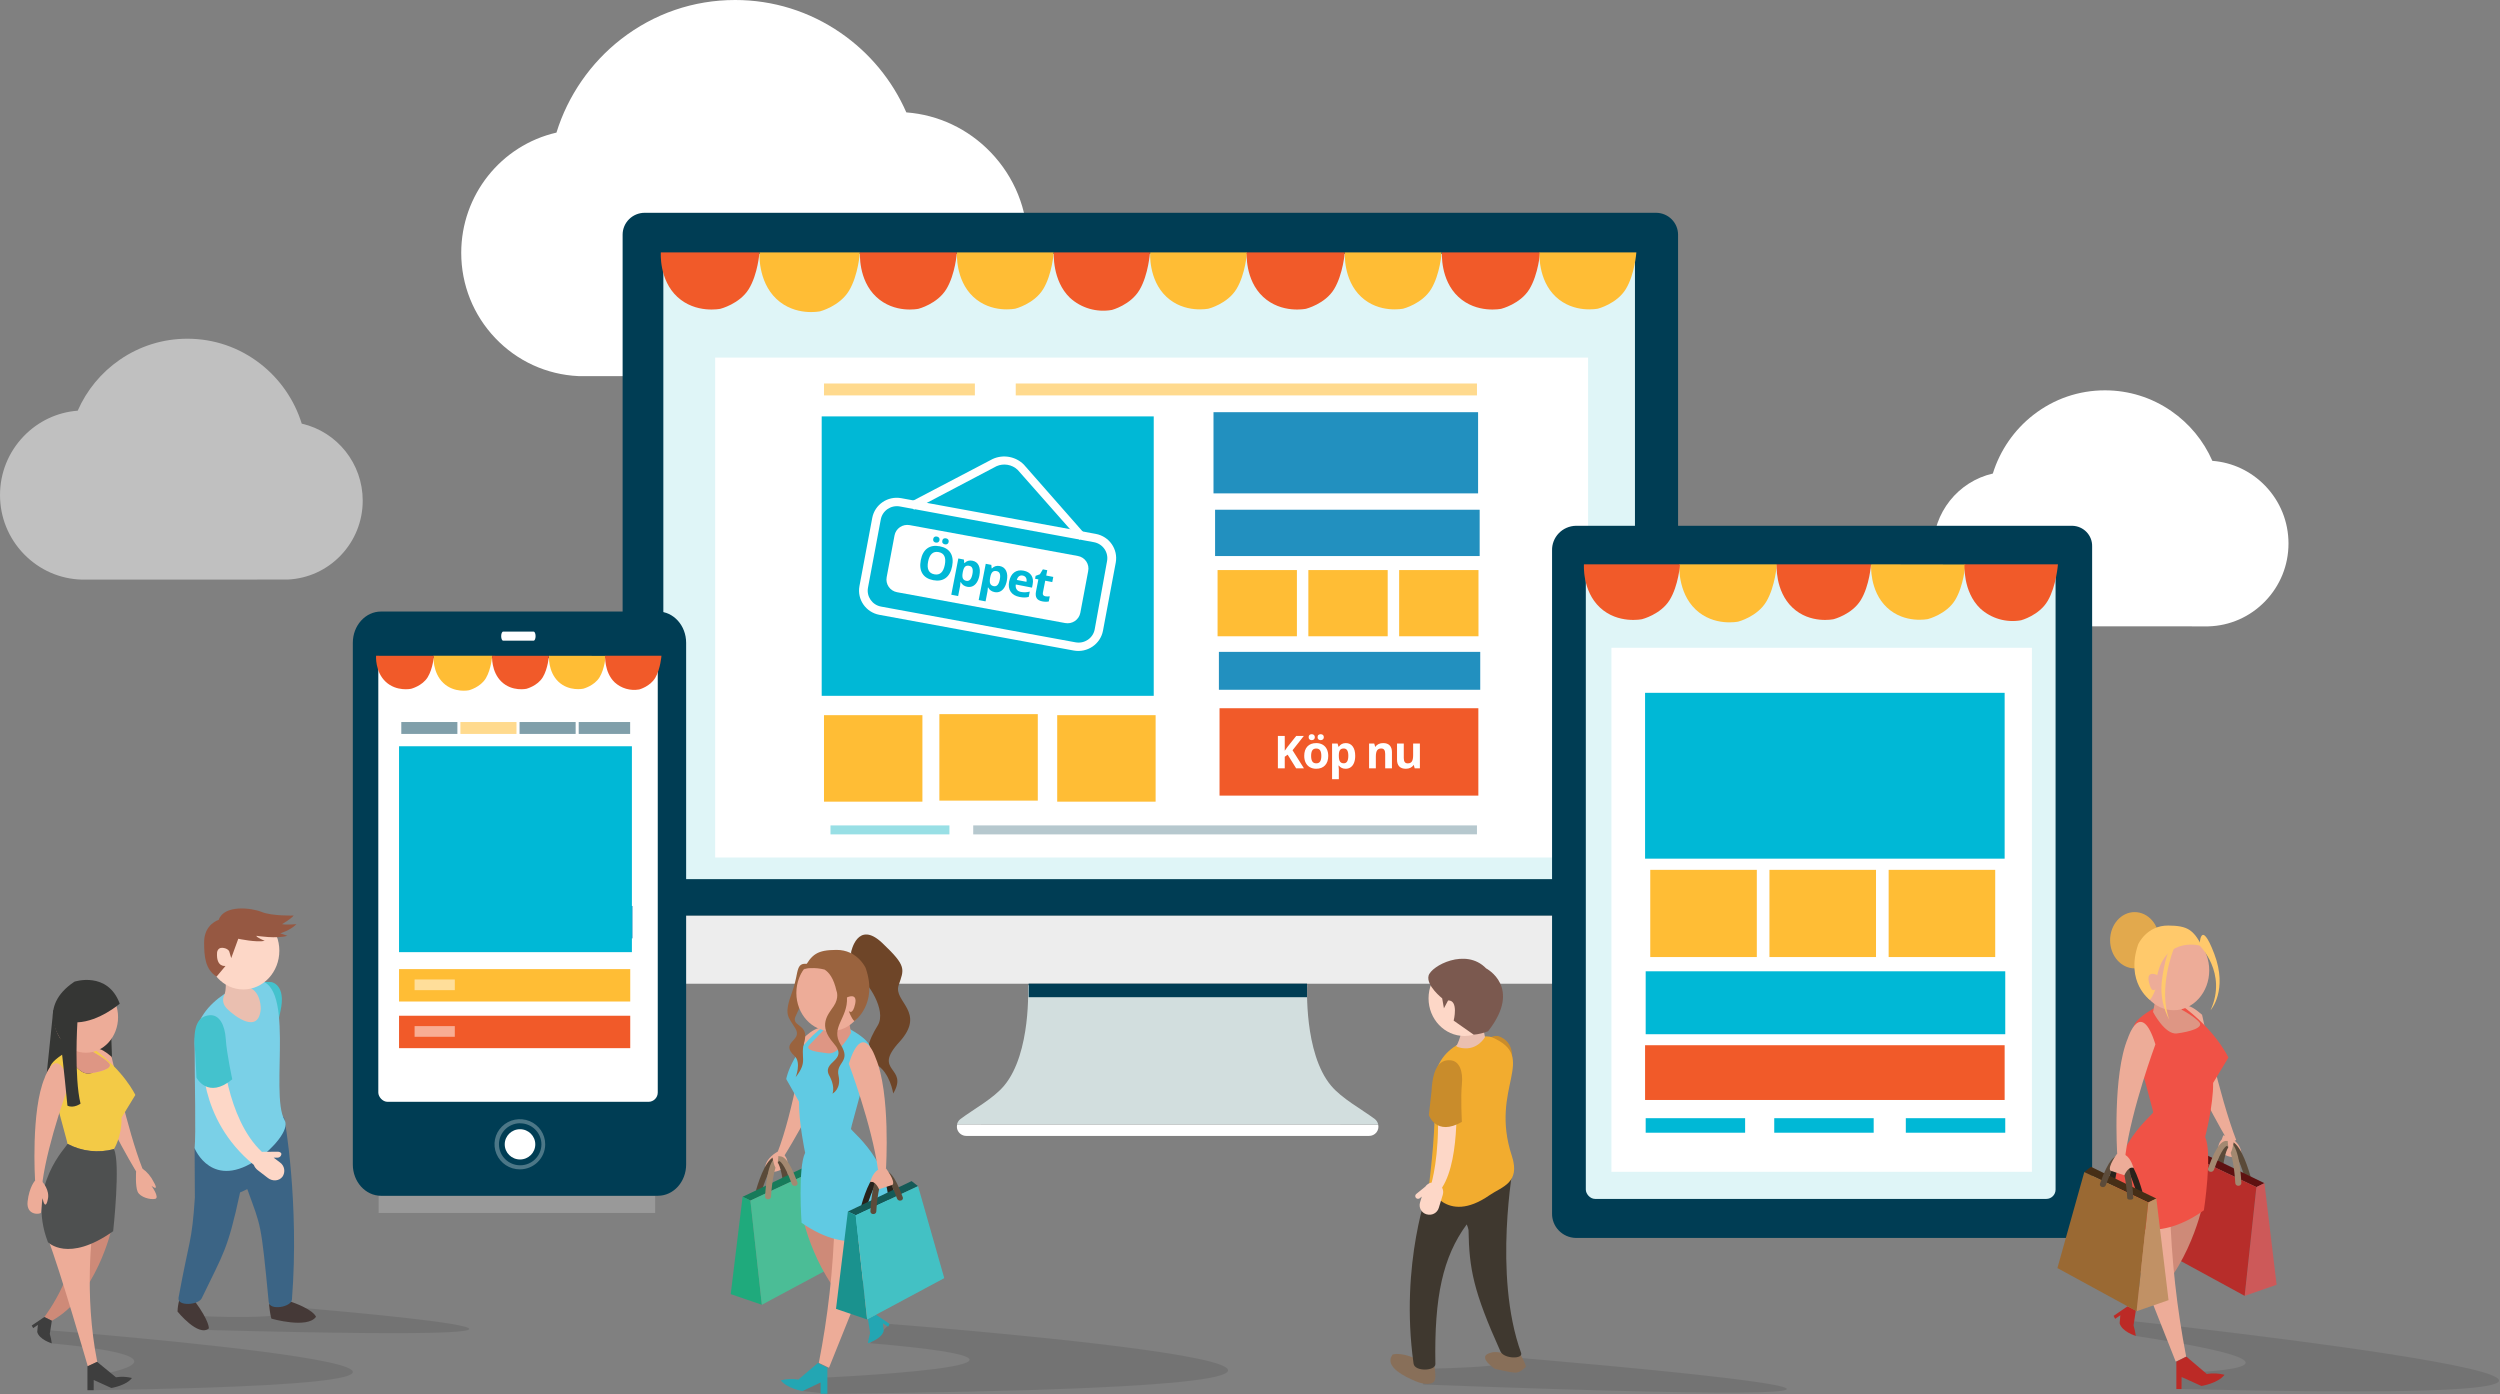 <?xml version="1.0" encoding="UTF-8" standalone="no"?>
<svg width="538px" height="300px" viewBox="0 0 538 300" version="1.1" xmlns="http://www.w3.org/2000/svg" xmlns:xlink="http://www.w3.org/1999/xlink">
    <rect x="0" y="0" width="538" height="300" fill="#808080" stroke="none"/>
    <!-- Generator: Sketch 45.1 (43504) - http://www.bohemiancoding.com/sketch -->
    <title>Translations-Webshop-SV</title>
    <desc>Created with Sketch.</desc>
    <defs>
        <linearGradient x1="4349%" y1="25471%" x2="4349%" y2="25057%" id="linearGradient-1">
            <stop stop-color="#FFFFFF" offset="0%"></stop>
            <stop stop-color="#FFFFFF" offset="100%"></stop>
        </linearGradient>
    </defs>
    <g id="SVG" stroke="none" stroke-width="1" fill="none" fill-rule="evenodd">
        <g id="Translations-Webshop-SV" transform="translate(-11, 0)">
            <g transform="translate(11, 0)">
                <g id="Webshop">
                    <g>
                        <g id="Clouds" fill="#FFFFFF">
                            <path d="M186.746,8.417 C179.652,2.91 171.167,0 162.207,0 C154.053,0 146.194,2.451 139.482,7.088 C133.256,11.388 128.397,17.281 125.371,24.185 C118.485,24.708 112.082,27.725 107.231,32.759 C102.089,38.096 99.257,45.119 99.257,52.534 C99.257,59.984 102.111,67.031 107.295,72.377 C112.469,77.713 119.383,80.76 126.762,80.956 C126.81,80.957 193.072,80.94 195.95,80.938 C202.807,80.609 209.127,77.703 213.833,72.753 C218.555,67.786 221.155,61.274 221.155,54.417 C221.155,41.984 212.603,31.28 200.661,28.535 C198.221,20.623 193.312,13.513 186.746,8.417 Z" id="Cloud" transform="translate(160.206, 40.478) scale(-1, 1) translate(-160.206, -40.478) "></path>
                            <path d="M470.894,89.281 C466.443,85.826 461.119,84 455.497,84 C450.381,84 445.45,85.538 441.239,88.447 C437.333,91.145 434.284,94.843 432.385,99.174 C428.065,99.503 424.047,101.396 421.003,104.554 C417.777,107.903 416,112.309 416,116.962 C416,121.636 417.791,126.058 421.044,129.412 C424.29,132.759 428.628,134.671 433.258,134.795 C433.288,134.795 474.863,134.785 476.669,134.783 C480.971,134.577 484.937,132.754 487.889,129.648 C490.852,126.531 492.483,122.445 492.483,118.143 C492.483,110.342 487.118,103.626 479.625,101.904 C478.094,96.939 475.014,92.478 470.894,89.281 Z" id="Cloud" transform="translate(454.242, 109.397) scale(-1, 1) translate(-454.242, -109.397) "></path>
                            <path d="M56.024,78.282 C51.481,74.756 46.048,72.892 40.31,72.892 C35.089,72.892 30.057,74.462 25.758,77.431 C21.772,80.185 18.66,83.958 16.722,88.379 C12.313,88.714 8.213,90.646 5.106,93.87 C1.814,97.287 -3.26849658e-13,101.784 -3.26849658e-13,106.533 C-3.26849658e-13,111.303 1.828,115.816 5.148,119.239 C8.461,122.655 12.888,124.607 17.613,124.733 C17.644,124.733 60.075,124.722 61.918,124.721 C66.309,124.51 70.356,122.65 73.369,119.48 C76.392,116.299 78.058,112.129 78.058,107.738 C78.058,99.777 72.582,92.923 64.934,91.165 C63.372,86.098 60.229,81.545 56.024,78.282 Z" id="Cloud" opacity="0.5"></path>
                        </g>
                        <g id="imac" transform="translate(133.829, 44.61)" fill-rule="nonzero">
                            <path d="M227.29,5.901 C227.294,3.303 225.173,1.192 222.549,1.183 L4.899,1.183 C2.275,1.192 0.154,3.303 0.159,5.901 L0.159,152.46 L227.298,152.46 L227.29,5.901 Z" id="Shape" fill="#003D54"></path>
                            <path d="M0.159,152.46 L0.159,162.37 C0.154,164.968 2.275,167.079 4.899,167.087 L222.557,167.087 C225.181,167.079 227.303,164.968 227.298,162.37 L227.298,152.46 L0.159,152.46 Z" id="Shape" fill="#EDEDED"></path>
                            <rect id="Rectangle-path" fill="#DFF5F7" x="8.922" y="10.037" width="209.093" height="134.537" rx="2"></rect>
                            <path d="M162.014,196.197 C159.116,194.035 154.951,191.817 152.605,189.012 C146.736,181.988 147.475,167.417 147.475,167.417 L87.402,167.417 C87.402,167.417 88.149,181.988 82.271,189.012 C79.925,191.817 75.777,194.035 72.863,196.197 C72.475,196.493 72.209,196.919 72.116,197.394 L162.761,197.394 C162.667,196.919 162.401,196.493 162.014,196.197 Z" id="Shape" fill="#D2DEDE"></path>
                            <path d="M72.148,197.41 C72.066,197.759 72.08,198.122 72.189,198.463 C72.468,199.285 73.246,199.838 74.121,199.838 L160.788,199.838 C161.399,199.845 161.98,199.575 162.364,199.105 C162.749,198.635 162.895,198.017 162.761,197.427 L72.148,197.41 Z" id="Shape" fill="#FFFFFF"></path>
                            <path d="M64.25,100.904 L64.25,100.004" id="Shape" fill="#227792"></path>
                            <path d="M90.974,0.098 L90.974,0.548" id="Shape" fill="#C28800"></path>
                            <rect id="Rectangle-path" fill="#003D54" x="87.548" y="167.071" width="59.894" height="2.917"></rect>
                            <path d="M29.618,9.703 C29.618,9.703 29.18,15.859 33.235,19.702 C37.29,23.545 42.666,22.384 42.666,22.384 C42.666,22.384 46.87,21.296 48.877,17.96 C50.884,14.625 51.222,9.703 51.222,9.703 L29.618,9.703 Z" id="Shape" fill="#FFBD35"></path>
                            <path d="M51.236,9.703 C51.236,9.703 50.807,15.598 54.738,19.277 C58.669,22.956 63.822,21.844 63.822,21.844 C63.822,21.844 67.885,20.806 69.826,17.609 C71.767,14.412 72.097,9.703 72.097,9.703 L51.236,9.703 Z" id="Shape" fill="#F15A29"></path>
                            <path d="M72.11,9.703 C72.11,9.703 71.689,15.581 75.604,19.252 C79.518,22.923 84.688,21.811 84.688,21.811 C84.688,21.811 88.743,20.773 90.675,17.592 C92.608,14.412 92.938,9.703 92.938,9.703 L72.11,9.703 Z" id="Shape" fill="#FFBD35"></path>
                            <path d="M92.952,9.703 C92.952,9.703 92.53,15.72 96.42,19.473 C98.85,21.701 102.196,22.67 105.455,22.089 C105.455,22.089 109.485,21.026 111.401,17.772 C113.317,14.518 113.648,9.703 113.648,9.703 L92.952,9.703 Z" id="Shape" fill="#F15A29"></path>
                            <path d="M113.686,9.703 C113.686,9.703 113.265,15.581 117.179,19.252 C121.094,22.923 126.264,21.811 126.264,21.811 C126.264,21.811 130.327,20.773 132.259,17.592 C134.192,14.412 134.531,9.703 134.531,9.703 L113.686,9.703 Z" id="Shape" fill="#FFBD35"></path>
                            <path d="M134.46,9.703 C134.46,9.703 134.031,15.598 137.995,19.277 C141.959,22.956 147.211,21.844 147.211,21.844 C147.211,21.844 151.34,20.806 153.273,17.609 C155.205,14.412 155.569,9.703 155.569,9.703 L134.46,9.703 Z" id="Shape" fill="#F15A29"></path>
                            <path d="M8.38,9.703 C8.38,9.703 7.951,15.598 11.931,19.277 C15.912,22.956 21.197,21.844 21.197,21.844 C21.197,21.844 25.327,20.806 27.3,17.609 C29.274,14.412 29.604,9.703 29.604,9.703 L8.38,9.703 Z" id="Shape" fill="#F15A29"></path>
                            <path d="M155.582,9.703 C155.582,9.703 155.161,15.581 159.075,19.252 C162.99,22.923 168.16,21.811 168.16,21.811 C168.16,21.811 172.223,20.773 174.155,17.592 C176.088,14.412 176.418,9.703 176.418,9.703 L155.582,9.703 Z" id="Shape" fill="#FFBD35"></path>
                            <path d="M176.482,9.703 C176.482,9.703 176.052,15.598 180.016,19.277 C183.98,22.956 189.241,21.844 189.241,21.844 C189.241,21.844 193.37,20.806 195.303,17.609 C197.235,14.412 197.599,9.703 197.599,9.703 L176.482,9.703 Z" id="Shape" fill="#F15A29"></path>
                            <path d="M197.478,9.703 C197.478,9.703 197.057,15.581 200.971,19.252 C204.886,22.923 210.056,21.811 210.056,21.811 C210.056,21.811 214.119,20.773 216.052,17.592 C217.984,14.412 218.314,9.703 218.314,9.703 L197.478,9.703 Z" id="Shape" fill="#FFBD35"></path>
                            <rect id="Rectangle-path" fill="#FFFFFF" x="20.074" y="32.342" width="187.849" height="107.583"></rect>
                            <rect id="Rectangle-path" fill="#FFBD35" x="43.494" y="109.294" width="21.18" height="18.613"></rect>
                            <rect id="Rectangle-path" fill="#F15A29" x="128.615" y="107.801" width="55.697" height="18.806"></rect>
                            <rect id="Rectangle-path" fill="#98DFE5" x="44.893" y="133.02" width="25.596" height="1.929"></rect>
                            <polygon id="Rectangle-path" fill="#B6C8CE" points="75.607 133.02 184.015 133.015 184.015 134.944 75.607 134.949"></polygon>
                            <rect id="Rectangle-path" fill="#2290BF" x="128.477" y="95.673" width="56.241" height="8.157"></rect>
                            <rect id="Rectangle-path" fill="#2290BF" x="127.657" y="65.085" width="56.939" height="9.966"></rect>
                            <rect id="Rectangle-path" fill="#2290BF" x="127.316" y="44.093" width="56.939" height="17.472"></rect>
                            <rect id="Rectangle-path" fill="#FFBD35" x="68.324" y="109.071" width="21.18" height="18.613"></rect>
                            <rect id="Rectangle-path" fill="#FFBD35" x="93.68" y="109.294" width="21.18" height="18.613"></rect>
                            <rect id="Rectangle-path" fill="#FFBD35" x="128.191" y="78.067" width="17.074" height="14.249"></rect>
                            <rect id="Rectangle-path" fill="#FFBD35" x="147.729" y="78.067" width="17.074" height="14.249"></rect>
                            <rect id="Rectangle-path" fill="#FFBD35" x="167.267" y="78.067" width="17.074" height="14.249"></rect>
                            <rect id="Rectangle-path" fill="#00B8D6" x="43" y="45" width="71.454" height="60.132"></rect>
                            <rect id="Rectangle-path" fill="#FFDA8E" x="43.494" y="37.918" width="32.472" height="2.564"></rect>
                            <rect id="Rectangle-path" fill="#FFDA8E" x="84.758" y="37.918" width="99.257" height="2.564"></rect>
                        </g>
                        <g id="Mobile" transform="translate(75.836, 131.599)" fill-rule="nonzero">
                            <rect id="Rectangle-path" fill="url(#linearGradient-1)" opacity="0.2" style="mix-blend-mode: multiply;" x="5.643" y="125.739" width="59.512" height="3.689"></rect>
                            <path d="M71.821,119.004 C71.821,122.717 69.109,125.731 65.757,125.731 L6.155,125.731 C2.81,125.731 0.091,122.717 0.091,119.004 L0.091,6.73 C0.091,3.017 2.802,0.003 6.155,0.003 L65.757,0.003 C69.101,0.003 71.821,3.017 71.821,6.73 L71.821,119.004 Z" id="Shape" fill="#003D54"></path>
                            <path d="M39.422,5.299 C39.422,5.838 39.235,6.271 39.008,6.271 L32.432,6.271 C32.205,6.271 32.018,5.838 32.018,5.299 L32.018,5.299 C32.018,4.761 32.205,4.327 32.432,4.327 L39.008,4.327 C39.235,4.327 39.422,4.761 39.422,5.299 Z" id="Shape" fill="#FFFFFF"></path>
                            <rect id="Rectangle-path" fill="#FFFFFF" x="5.576" y="10.037" width="60.138" height="95.478" rx="2"></rect>
                            <path d="M36.069,120.049 C33.858,120.062 31.858,118.753 31.005,116.734 C30.151,114.715 30.613,112.385 32.174,110.835 C33.735,109.285 36.086,108.821 38.128,109.66 C40.17,110.499 41.499,112.475 41.492,114.664 C41.479,117.626 39.061,120.027 36.069,120.049 L36.069,120.049 Z M36.069,110.123 C33.553,110.146 31.528,112.178 31.54,114.669 C31.551,117.161 33.596,119.174 36.112,119.173 C38.629,119.171 40.671,117.156 40.68,114.664 C40.678,113.458 40.19,112.302 39.325,111.453 C38.459,110.604 37.288,110.131 36.069,110.139 L36.069,110.123 Z" id="Shape" fill="#FFFFFF" opacity="0.3"></path>
                            <ellipse id="Oval" fill="#FFFFFF" cx="36.069" cy="114.664" rx="3.288" ry="3.255"></ellipse>
                            <rect id="Rectangle-path" fill="#2290BF" x="10.522" y="63.365" width="49.755" height="6.976"></rect>
                            <rect id="Rectangle-path" fill="#FFBD35" x="10.037" y="76.952" width="49.755" height="6.976"></rect>
                            <rect id="Rectangle-path" fill="#F15A29" x="10.037" y="86.989" width="49.755" height="6.976"></rect>
                            <rect id="Rectangle-path" fill="#FFFFFF" opacity="0.5" x="12.828" y="65.511" width="8.654" height="2.299"></rect>
                            <rect id="Rectangle-path" fill="#FFFFFF" opacity="0.5" x="13.383" y="79.182" width="8.654" height="2.299"></rect>
                            <rect id="Rectangle-path" fill="#FFFFFF" opacity="0.5" x="13.383" y="89.219" width="8.654" height="2.299"></rect>
                            <rect id="Rectangle-path" fill="#227792" x="25.264" y="65.64" width="29.85" height="1"></rect>
                            <rect id="Rectangle-path" fill="#227792" x="25.264" y="67.488" width="20.628" height="1"></rect>
                            <rect id="Rectangle-path" fill="#809FAA" x="10.522" y="23.78" width="12.071" height="2.564"></rect>
                            <rect id="Rectangle-path" fill="#FFDA8E" x="23.243" y="23.78" width="12.071" height="2.564"></rect>
                            <rect id="Rectangle-path" fill="#809FAA" x="35.972" y="23.78" width="12.071" height="2.564"></rect>
                            <polygon id="Rectangle-path" fill="#809FAA" points="48.701 23.78 59.772 23.78 59.772 26.344 48.701 26.344"></polygon>
                            <rect id="Rectangle-path" fill="#00B8D6" x="10.037" y="28.996" width="50.112" height="44.307"></rect>
                            <path d="M17.45,9.522 C17.45,9.522 17.192,13.125 19.565,15.376 C21.937,17.626 25.086,16.945 25.086,16.945 C25.086,16.945 27.563,16.307 28.721,14.356 C29.88,12.404 30.093,9.522 30.093,9.522 L17.45,9.522 Z" id="Shape" fill="#FFBD35"></path>
                            <path d="M30.064,9.522 C30.064,9.522 29.816,12.954 32.109,15.126 C34.402,17.298 37.447,16.631 37.447,16.631 C37.447,16.631 39.825,16.023 40.964,14.155 C42.103,12.287 42.291,9.526 42.291,9.526 L30.064,9.522 Z" id="Shape" fill="#F15A29"></path>
                            <path d="M42.301,9.522 C42.301,9.522 42.053,12.954 44.346,15.111 C46.639,17.268 49.675,16.611 49.675,16.611 C49.675,16.611 52.052,16.003 53.181,14.16 C54.31,12.316 54.508,9.541 54.508,9.541 L42.301,9.522 Z" id="Shape" fill="#FFBD35"></path>
                            <path d="M54.404,9.522 C54.404,9.522 54.157,13.042 56.435,15.238 C57.857,16.544 59.815,17.112 61.724,16.773 C61.724,16.773 64.081,16.15 65.19,14.243 C66.3,12.336 66.508,9.522 66.508,9.522 L54.404,9.522 Z" id="Shape" fill="#F15A29"></path>
                            <path d="M5.094,9.522 C5.094,9.522 4.841,12.954 7.174,15.126 C9.506,17.298 12.621,16.631 12.621,16.631 C12.621,16.631 15.038,16.023 16.192,14.155 C17.346,12.287 17.544,9.526 17.544,9.526 L5.094,9.522 Z" id="Shape" fill="#F15A29"></path>
                        </g>
                        <g id="People-left" transform="translate(5.576, 195.167)" fill-rule="nonzero">
                            <path d="M4.735,91.092 C4.735,91.092 145.57,102.092 14.58,104.005 L14.333,100.947 C14.333,100.947 39.508,97.127 5.57,93.936 L4.735,91.092 Z" id="Shape" fill="#010101" opacity="0.1"></path>
                            <path d="M5.874,22.344 L3.744,42.965 C3.744,42.965 15.618,42.965 18.81,40.447 L18.073,19.435 C18.073,19.435 11.079,15.2 5.874,22.344 Z" id="Shape" fill="#353634"></path>
                            <path d="M18.445,69.244 C18.445,69.244 15.178,83.796 5.594,89.049 L3.97,88.244 C3.97,88.244 12.659,76.907 9.131,69.244 L13.866,66.885 L18.445,69.244 Z" id="Shape" fill="#CE8A78"></path>
                            <path d="M5.58,89.049 L5.137,91.884 C5.331,92.552 5.479,93.234 5.58,93.923 C5.58,93.923 2.875,93.134 2.435,91.479 L2.577,89.947 L1.562,90.643 L1.255,90.089 L3.96,88.254 L5.58,89.049 Z" id="Shape" fill="#3E3E3E"></path>
                            <path d="M14.387,69.23 C14.387,69.23 12.405,83.221 15.354,97.905 L13.325,98.867 C13.325,98.867 7.163,77.546 4.735,71.466 L8.915,66.029 L14.387,69.23 Z" id="Shape" fill="#EDAC98"></path>
                            <path d="M13.24,98.854 L13.24,103.999 L14.593,103.999 L14.593,101.803 L18.381,103.526 C18.381,103.526 21.57,103.033 22.825,101.375 C21.696,101.091 20.521,101.039 19.372,101.222 L15.314,97.895 L13.24,98.854 Z" id="Shape" fill="#3E3E3E"></path>
                            <path d="M18.455,32.267 C18.455,32.267 21.837,48.069 25.077,56.313 L23.724,56.928 C23.724,56.928 13.704,40.576 14.296,34.306 C14.296,34.306 12.889,27.39 18.455,32.267 Z" id="Shape" fill="#EDAC98"></path>
                            <path d="M25.077,56.313 C26.106,57.053 26.935,58.039 27.489,59.181 C27.489,59.181 28.814,61.343 27.035,60.038 C27.035,60.038 28.845,62.583 27.82,62.825 C26.795,63.066 24.597,62.485 24.053,61.309 C23.508,60.133 23.714,56.925 23.714,56.925 C23.714,56.925 23.508,55.188 25.077,56.313 Z" id="Shape" fill="#EDAC98"></path>
                            <path d="M8.949,50.985 C8.949,50.482 4.995,37.215 5.141,34.754 C5.215,33.507 7.17,32.114 9.057,31.043 L8.925,31.723 C8.925,31.723 11.228,36.141 13.555,35.845 C15.882,35.55 18.939,34.765 17.84,33.599 C16.741,32.433 14.478,31.264 14.478,31.264 L14.438,30.438 C21.114,35.23 23.549,40.474 23.549,40.474 L20.583,45.337 C20.63,49.602 18.939,52.116 18.939,52.116 C15.586,53.023 12.016,52.618 8.949,50.985 L8.949,50.985 Z" id="Shape" fill="#F3CA46"></path>
                            <path d="M8.949,50.985 C12.016,52.618 15.586,53.023 18.939,52.116 C20.41,55.036 18.777,69.788 18.777,69.788 C9.04,76.683 4.735,72.139 4.735,72.139 C0.02,59.909 8.949,51.488 8.949,50.985 Z" id="Shape" fill="#4E5050"></path>
                            <path d="M9.057,31.043 L9.605,28.216 L14.34,28.369 L14.444,30.432 C13.896,30.037 13.322,29.647 12.713,29.259 C11.462,29.786 10.242,30.381 9.057,31.043 L9.057,31.043 Z" id="Shape" fill="#DE9684"></path>
                            <path d="M17.84,33.599 C18.939,34.765 15.895,35.533 13.555,35.842 C11.215,36.151 8.928,31.72 8.928,31.72 L9.06,31.04 C10.242,30.379 11.459,29.785 12.706,29.259 C13.315,29.643 13.886,30.037 14.438,30.432 L14.478,31.257 C14.478,31.257 16.731,32.43 17.84,33.599 Z" id="Shape" fill="#DE9684"></path>
                            <path d="M9.385,37.932 C9.385,37.932 4.785,50.196 3.561,59.181 L1.972,58.906 C1.972,58.906 1.031,43.794 4.058,36.736 C4.058,36.736 6.564,29.018 9.385,37.932 Z" id="Shape" fill="#EDAC98"></path>
                            <path d="M3.561,59.181 C3.561,59.181 5.215,60.979 4.704,62.977 C4.704,62.977 4.227,65.611 3.561,62.675 C3.561,62.675 3.257,65.339 3.257,65.764 C3.257,66.189 0.003,66.552 0.365,63.385 C0.727,60.218 1.972,58.893 1.972,58.893 C1.972,58.893 3.023,57.384 3.561,59.181 Z" id="Shape" fill="#EDAC98"></path>
                            <ellipse id="Oval" fill="#EDAC98" cx="12.933" cy="23.73" rx="6.899" ry="7.653"></ellipse>
                            <path d="M20.194,20.828 C20.194,20.828 15.78,24.644 11.079,24.841 C11.079,24.841 10.352,36.647 11.756,42.339 C11.756,42.339 10.264,43.43 8.935,42.764 C8.935,42.764 8.002,32.96 7.352,28.233 C7.352,28.233 2.303,21.518 10.44,16.094 C10.43,16.081 17.586,13.743 20.194,20.828 Z" id="Shape" fill="#353634"></path>
                            <path d="M57.711,86.144 C57.711,86.144 154.053,94.072 38.745,91.041 L35.999,87.983 C35.999,87.983 59.091,89.294 57.711,86.144 Z" id="Shape" fill="#010101" opacity="0.1"></path>
                            <path d="M52.896,16.193 C52.896,16.193 56.054,16.747 54.786,22.395 C53.518,28.043 53.842,29.226 53.842,29.226 C53.842,29.226 48.546,31.771 45.99,29.056 C45.993,29.052 45.509,15.14 52.896,16.193 Z" id="Shape" fill="#44C2CD"></path>
                            <path d="M52.331,85.583 C52.331,85.583 52.52,87.734 52.841,88.608 C52.841,88.608 60.586,90.834 62.422,88.21 C62.422,88.21 62.084,86.565 56.037,84.628 C56.037,84.618 53.64,84.088 52.331,85.583 Z" id="Shape" fill="#453937"></path>
                            <path d="M32.996,84.639 C32.774,85.434 32.65,86.253 32.627,87.079 C32.627,87.079 37.085,92.608 39.368,90.711 C39.368,90.711 39.567,89.26 36.385,84.91 C36.385,84.91 34.792,83.306 32.996,84.639 Z" id="Shape" fill="#453937"></path>
                            <path d="M36.304,51.937 C36.304,51.937 48.594,39.278 55.557,45.368 C55.692,45.368 58.868,63.824 57.248,84.513 C57.123,86.11 52.436,86.96 52.25,85.026 C50.559,67.463 50.616,69.003 47.637,60.728 C47.143,60.952 46.585,61.265 46.091,61.445 C43.385,74.019 42.496,74.495 37.839,84.214 C37.125,85.702 32.499,86.018 32.847,84.105 C35.181,71.314 35.702,72.445 36.358,62.57 L36.304,51.937 Z" id="Shape" fill="#3B6485"></path>
                            <path d="M48.915,15.792 C48.915,15.792 36.304,19.343 36.304,29.317 C36.304,38.092 36.621,48.688 36.304,51.937 C36.304,51.937 40.047,61.285 50.17,54.101 C52.929,52.144 56.863,47.954 55.669,45.888 C52.31,40.066 58.591,14.65 48.915,15.792 Z" id="Shape" fill="#7AD0E7"></path>
                            <path d="M42.807,13.899 C42.807,13.899 43.304,17.043 42.78,18.779 C42.78,18.779 41.708,20.353 43.331,21.963 C44.955,23.574 50.095,27.469 50.538,21.963 C50.538,21.963 50.667,18.46 48.147,17.352 C47.872,15.98 47.736,14.585 47.741,13.185 L42.807,13.899 Z" id="Shape" fill="#EABFB0"></path>
                            <ellipse id="Oval" fill="#FDD7C7" cx="46.781" cy="9.43" rx="7.758" ry="8.336"></ellipse>
                            <path d="M41.021,15.014 L42.956,12.7 C42.956,12.7 40.91,13.08 41.136,9.821 C41.136,9.821 41.221,8.754 42.249,8.802 C43.277,8.849 43.768,9.424 43.791,9.695 L44.184,11.021 L45.702,6.854 C45.702,6.854 49.585,7.687 51.394,7.31 C51.394,7.31 49.585,6.552 49.585,6.212 C49.585,6.212 54.032,6.933 56.257,6.212 L54.739,5.689 C54.739,5.689 56.937,5.04 58.219,3.714 C58.219,3.714 56.068,3.905 55.128,3.714 C55.128,3.714 57.126,2.539 57.617,1.859 C57.617,1.859 52.939,1.991 50.755,1.091 C48.57,0.19 42.655,-0.537 41.485,2.79 C41.485,2.79 38.353,3.701 38.35,7.605 C38.353,10.803 38.607,13.396 41.021,15.014 Z" id="Shape" fill="#965842"></path>
                            <path d="M37.968,30.636 C37.839,29.277 38.678,28.077 39.838,27.917 C40.998,27.757 42.046,28.743 42.175,30.092 C42.198,30.33 43.078,45.534 50.812,52.742 C50.91,52.702 51.016,52.689 51.12,52.705 L54.214,52.684 C54.553,52.684 54.975,52.844 54.975,53.177 L54.975,53.248 C54.915,53.63 54.607,53.924 54.225,53.965 L53.315,53.965 L54.668,54.985 C55.148,55.321 55.474,55.836 55.575,56.416 C55.675,56.995 55.541,57.591 55.202,58.071 C54.485,59.005 53.082,59.114 52.067,58.332 L49.862,56.633 C49.49,56.347 49.207,55.96 49.047,55.518 C36.767,45.422 38.076,31.751 37.968,30.636 Z" id="Shape" fill="#FDD7C7"></path>
                            <path d="M44.41,37.099 C44.41,37.099 43.196,31.506 43.01,28.437 C42.824,25.368 41.593,23.109 39.51,23.312 C37.426,23.516 35.746,25.032 36.419,31.112 L36.706,36.746 C36.706,36.746 39.144,41.46 44.41,37.099 Z" id="Shape" fill="#44C2CD"></path>
                        </g>
                        <g id="Tablet" transform="translate(333.945, 112.639)" fill-rule="nonzero">
                            <rect id="Rectangle-path" fill="#FFFFFF" x="11.22" y="12.374" width="6.097" height="6.036"></rect>
                            <path d="M112.012,153.766 C114.421,153.713 116.332,151.739 116.282,149.354 L116.282,4.924 C116.332,2.539 114.421,0.564 112.012,0.512 L5.164,0.512 C3.775,0.545 2.456,1.124 1.499,2.12 C0.541,3.117 0.023,4.449 0.058,5.824 L0.058,148.462 C-0.011,151.322 2.275,153.696 5.164,153.766 L112.012,153.766 Z" id="Shape" fill="#003D54"></path>
                            <rect id="Rectangle-path" fill="#DFF5F7" x="7.323" y="8.942" width="101.092" height="136.425" rx="2"></rect>
                            <rect id="Rectangle-path" fill="#FFFFFF" x="12.835" y="26.766" width="90.49" height="112.767"></rect>
                            <path d="M26.149,31.767 L26.96,31.767" id="Shape" fill="#227792"></path>
                            <rect id="Rectangle-path" fill="#FFFFFF" x="78.022" y="90.066" width="5.455" height="5.674"></rect>
                            <rect id="Rectangle-path" fill="#FFFFFF" x="51.322" y="46.94" width="5.455" height="5.674"></rect>
                            <ellipse id="Oval" fill="#FFFFFF" cx="80.579" cy="49.488" rx="1.477" ry="1.535"></ellipse>
                            <ellipse id="Oval" fill="#FFFFFF" cx="80.579" cy="120.984" rx="1.477" ry="1.535"></ellipse>
                            <polygon id="Rectangle-path" fill="#00B8D6" points="20.074 36.457 97.454 36.457 97.454 72.145 20.074 72.145"></polygon>
                            <rect id="Rectangle-path" fill="#FFBD35" x="21.19" y="74.553" width="22.933" height="18.764"></rect>
                            <rect id="Rectangle-path" fill="#FFBD35" x="46.84" y="74.553" width="22.933" height="18.764"></rect>
                            <rect id="Rectangle-path" fill="#FFBD35" x="72.491" y="74.553" width="22.933" height="18.764"></rect>
                            <rect id="Rectangle-path" fill="#00B8D6" x="20.206" y="96.383" width="77.38" height="13.542"></rect>
                            <polygon id="Rectangle-path" fill="#F15A29" points="20.074 112.294 97.454 112.294 97.454 124.076 20.074 124.076"></polygon>
                            <rect id="Rectangle-path" fill="#00B8D6" x="20.206" y="127.996" width="21.399" height="3.126"></rect>
                            <rect id="Rectangle-path" fill="#00B8D6" x="47.872" y="127.996" width="21.399" height="3.126"></rect>
                            <rect id="Rectangle-path" fill="#00B8D6" x="76.187" y="127.996" width="21.399" height="3.126"></rect>
                            <path d="M27.443,8.803 C27.443,8.803 27.015,14.788 30.955,18.526 C34.895,22.264 40.127,21.132 40.127,21.132 C40.127,21.132 44.239,20.073 46.164,16.832 C48.089,13.591 48.443,8.803 48.443,8.803 L27.443,8.803 Z" id="Shape" fill="#FFBD35"></path>
                            <path d="M48.393,8.803 C48.393,8.803 47.982,14.503 51.79,18.111 C55.599,21.718 60.658,20.611 60.658,20.611 C60.658,20.611 64.606,19.601 66.498,16.498 C68.39,13.396 68.702,8.811 68.702,8.811 L48.393,8.803 Z" id="Shape" fill="#F15A29"></path>
                            <path d="M68.719,8.803 C68.719,8.803 68.307,14.503 72.116,18.086 C75.924,21.669 80.966,20.578 80.966,20.578 C80.966,20.578 84.915,19.568 86.79,16.506 C88.666,13.444 88.995,8.835 88.995,8.835 L68.719,8.803 Z" id="Shape" fill="#FFBD35"></path>
                            <path d="M88.822,8.803 C88.822,8.803 88.411,14.65 92.194,18.298 C94.556,20.466 97.809,21.41 100.979,20.847 C100.979,20.847 104.895,19.813 106.737,16.645 C108.58,13.477 108.925,8.803 108.925,8.803 L88.822,8.803 Z" id="Shape" fill="#F15A29"></path>
                            <path d="M6.92,8.803 C6.92,8.803 6.501,14.503 10.375,18.111 C14.249,21.718 19.423,20.611 19.423,20.611 C19.423,20.611 23.437,19.601 25.354,16.498 C27.27,13.396 27.599,8.811 27.599,8.811 L6.92,8.803 Z" id="Shape" fill="#F15A29"></path>
                        </g>
                        <g id="People-midleft" transform="translate(157.249, 200.743)" fill-rule="nonzero">
                            <path d="M34.194,84.178 C34.194,84.178 206.665,97.377 20.802,99.202 L15.468,98.611 L16.904,95.881 C16.904,95.881 84.869,92.995 29.992,88.313 L34.194,84.178 Z" id="Shape" fill="#010101" opacity="0.1"></path>
                            <path d="M25.907,4.156 C25.907,4.156 27.277,-2.868 32.616,2.189 C37.954,7.247 37.304,7.787 36.131,11.312 C34.958,14.837 42.186,17.052 36.263,23.53 C30.339,30.007 38.426,28.748 34.969,34.579 C34.969,34.579 34.3,30.003 31.279,28.314 C28.257,26.624 29.642,23.176 31.644,19.921 C33.646,16.666 29.357,10.36 27.661,9.583 C25.966,8.805 25.907,4.156 25.907,4.156 Z" id="Shape" fill="#6E4528"></path>
                            <path d="M16.023,22.3 C16.023,22.3 13.52,38.542 10.019,47.395 L11.481,48.055 C11.481,48.055 22.217,31.113 21.577,24.38 C21.577,24.38 22.037,17.063 16.023,22.3 Z" id="Shape" fill="#EDAC98"></path>
                            <path d="M10.052,47.125 C10.052,47.125 7.494,48.424 7.392,50.646 C7.392,50.646 8.068,52.201 10.776,51.011 C13.483,49.822 11.507,47.8 11.507,47.8 L11.189,46.942 L10.052,47.125 Z" id="Shape" fill="#EDAC98"></path>
                            <path d="M6.117,55.927 C6.067,55.932 6.017,55.932 5.967,55.927 C5.81,55.918 5.665,55.84 5.571,55.714 C5.477,55.588 5.444,55.426 5.481,55.273 C6.278,52.555 7.911,48.012 9.939,48.103 C11.189,48.161 11.949,49.65 12.479,53.088 C12.488,53.24 12.434,53.39 12.329,53.501 C12.225,53.613 12.08,53.677 11.927,53.679 C11.6,53.746 11.279,53.545 11.196,53.223 C10.611,49.438 9.87,49.168 9.84,49.158 C9.161,49.252 7.648,52.288 6.705,55.525 C6.611,55.768 6.377,55.928 6.117,55.927 L6.117,55.927 Z" id="Shape" fill="#5A4A39"></path>
                            <polygon id="Shape" fill="#177B5A" points="2.554 56.81 16.268 50.26 17.66 51.351 4.242 57.616"></polygon>
                            <polygon id="Shape" fill="#1FAA7C" points="2.554 56.81 0 77.752 6.701 80.044 4.242 57.616"></polygon>
                            <polygon id="Shape" fill="#4BBD96" points="6.701 80.044 23.298 71.14 17.66 51.351 4.242 57.616"></polygon>
                            <path d="M8.039,57.339 L8.01,57.339 C7.856,57.347 7.705,57.293 7.59,57.19 C7.476,57.086 7.407,56.942 7.399,56.788 C7.56,53.635 8.152,48.315 10.29,48.092 C11.306,47.986 12.504,48.603 14.386,53.785 C14.426,53.929 14.403,54.084 14.321,54.21 C14.239,54.335 14.107,54.42 13.958,54.441 C13.64,54.533 13.303,54.377 13.165,54.077 C11.426,49.293 10.48,49.132 10.44,49.128 C9.709,49.329 8.872,52.996 8.675,56.821 C8.635,57.135 8.355,57.363 8.039,57.339 Z" id="Shape" fill="#A38971"></path>
                            <path d="M8.989,48.347 C8.989,48.347 9.515,51.227 9.866,50.384 C10.217,49.541 10.279,47.785 10.279,47.785 C10.279,47.785 9.574,47.311 8.989,48.347 Z" id="Shape" fill="#EDAC98"></path>
                            <path d="M15.621,61.802 C15.621,61.802 19.147,77.427 29.506,83.069 L31.26,82.204 C31.26,82.204 21.858,70.027 25.677,61.802 L20.561,59.269 L15.621,61.802 Z" id="Shape" fill="#CE8A78"></path>
                            <path d="M29.521,83.069 L30,86.12 C29.79,86.838 29.63,87.569 29.521,88.309 C29.521,88.309 32.444,87.462 32.919,85.685 L32.766,84.04 L33.862,84.769 L34.18,84.153 L31.257,82.182 L29.521,83.069 Z" id="Shape" fill="#23A6B3"></path>
                            <path d="M22.352,62.305 C22.054,72.467 20.92,82.588 18.961,92.564 L21.153,93.597 C21.153,93.597 30.153,71.238 32.766,64.706 L29.521,59.93 L22.352,62.305 Z" id="Shape" fill="#EDAC98"></path>
                            <path d="M20.802,93.597 L20.802,99.202 L19.341,99.202 L19.341,96.764 L15.468,98.611 C15.468,98.611 12.135,98.081 10.779,96.301 C12.018,95.997 13.305,95.942 14.565,96.136 L18.767,92.564 L20.802,93.597 Z" id="Shape" fill="#23A6B3"></path>
                            <path d="M21.822,18.873 C21.822,18.873 29.835,22.132 29.992,24.77 C30.149,27.409 25.878,41.659 25.878,42.199 C25.878,42.739 37.87,51.577 32.762,64.71 C32.762,64.71 25.779,69.793 15.248,62.4 C15.248,62.4 14.433,50.471 16.019,47.337 C16.019,47.337 14.638,40.925 14.704,36.345 L11.945,31.467 C11.945,31.467 13.187,24.318 21.822,18.873 Z" id="Shape" fill="#60CAE3"></path>
                            <path d="M25.907,21.508 C25.907,21.508 23.419,26.274 20.905,25.934 C18.391,25.595 15.789,25.329 16.988,24.077 L19.911,21.019 L20.072,17.917 L25.187,17.753 L25.907,21.508 Z" id="Shape" fill="#DE9684"></path>
                            <path d="M28.776,59.094 C28.726,59.099 28.676,59.099 28.626,59.094 C28.475,59.079 28.339,59 28.25,58.879 C28.161,58.757 28.127,58.603 28.158,58.456 C28.955,55.737 30.588,51.194 32.616,51.285 C33.866,51.343 34.622,52.832 35.155,56.27 C35.164,56.422 35.111,56.572 35.006,56.683 C34.902,56.795 34.757,56.859 34.604,56.861 C34.277,56.928 33.956,56.727 33.873,56.405 C33.288,52.621 32.546,52.351 32.517,52.34 C31.838,52.438 30.325,55.471 29.382,58.707 C29.281,58.951 29.039,59.105 28.776,59.094 Z" id="Shape" fill="#28221B"></path>
                            <polygon id="Shape" fill="#155A57" points="25.213 59.981 38.926 53.427 40.319 54.518 26.901 60.784"></polygon>
                            <polygon id="Shape" fill="#1A928E" points="25.213 59.981 22.659 80.923 29.36 83.211 26.901 60.784"></polygon>
                            <polygon id="Shape" fill="#43C1C4" points="29.36 83.211 45.957 74.311 40.319 54.518 26.901 60.784"></polygon>
                            <path d="M30.694,60.521 L30.668,60.521 C30.513,60.53 30.36,60.476 30.245,60.37 C30.13,60.265 30.063,60.118 30.058,59.963 C30.219,56.81 30.811,51.486 32.948,51.263 C33.964,51.157 35.159,51.774 37.045,56.952 C37.086,57.097 37.063,57.252 36.981,57.378 C36.899,57.504 36.766,57.588 36.617,57.609 C36.298,57.702 35.958,57.547 35.82,57.244 C34.081,52.46 33.135,52.299 33.095,52.292 C32.364,52.493 31.527,56.168 31.33,59.992 C31.292,60.309 31.013,60.541 30.694,60.521 Z" id="Shape" fill="#5C4B3A"></path>
                            <path d="M25.41,28.179 C25.41,28.179 30.38,41.348 31.702,50.997 L33.42,50.701 C33.42,50.701 34.436,34.473 31.169,26.88 C31.169,26.88 28.458,18.611 25.41,28.179 Z" id="Shape" fill="#EDAC98"></path>
                            <path d="M33.42,50.701 C33.42,50.701 35.477,53.416 34.845,54.219 L31.922,55.179 C31.922,55.179 31.096,53.212 29.985,53.668 C29.985,53.668 30.497,51.719 31.691,50.993 L32.594,50.048 L33.42,50.701 Z" id="Shape" fill="#EDAC98"></path>
                            <path d="M16.984,7.39 C16.984,7.39 14.298,8.119 15.036,11.502 C15.774,14.885 14.905,15.793 13.94,18.005 C12.975,20.216 16.904,19.6 15.862,23.303 C14.821,27.007 16.776,27.496 13.973,31.072 C13.973,31.072 15.241,27.912 13.746,26.522 C10.458,23.468 15.541,23.3 13.944,20.625 C12.347,17.95 11.338,17.841 13.264,12.597 C14.879,8.218 13.63,5.901 17.459,6.875 L16.984,7.39 Z" id="Shape" fill="#9A633E"></path>
                            <ellipse id="Oval" fill="#EDAC98" cx="21.581" cy="12.933" rx="7.454" ry="8.218"></ellipse>
                            <path d="M17.174,7.601 C16.659,7.593 16.148,7.69 15.672,7.886 C17.422,4.554 18.668,3.697 22.75,3.675 C27.27,3.649 29.031,7.546 29.031,7.546 C31.772,15.367 26.605,18.997 26.605,18.997 C25.874,18.289 25.417,16.808 25.417,16.808 C25.417,16.808 26.229,17.866 26.78,15.312 C27.332,12.757 25.019,13.903 25.019,13.903 C25.279,18.381 21.329,20.351 23.674,24.081 C26.02,27.81 22.545,27.81 23.199,30.715 C23.854,33.619 21.895,34.616 21.895,34.616 C22.502,33.01 21.299,30.886 21.299,30.886 C19.312,27.544 25.578,27.66 22.154,23.774 C18.731,19.888 20.894,17.662 22.154,15.797 C23.415,13.932 22.757,12.48 22.757,12.48 C22.18,9.853 21.186,8.528 20.2,7.911 C19.213,7.654 18.192,7.55 17.174,7.601 L17.174,7.601 Z" id="Shape" fill="#9A633E"></path>
                        </g>
                        <g id="People-right" transform="translate(442.751, 196.283)" fill-rule="nonzero">
                            <path d="M14.689,87.862 C14.689,87.862 187.152,106.445 26.727,102.636 L26.539,99.147 C26.539,99.147 63.675,98.347 16.873,91.225 L14.689,87.862 Z" id="Shape" fill="#010101" opacity="0.1"></path>
                            <path d="M31.134,22.091 C31.134,22.091 34.886,39.802 38.479,49.042 L36.979,49.732 C36.979,49.732 25.883,31.419 26.539,24.376 C26.539,24.376 24.979,16.641 31.134,22.091 Z" id="Shape" fill="#EDAC98"></path>
                            <path d="M36.859,48.231 C36.859,48.231 39.484,49.587 39.589,51.906 C39.589,51.906 38.896,53.533 36.116,52.287 C33.336,51.042 35.366,48.936 35.366,48.936 L35.696,48.04 L36.859,48.231 Z" id="Shape" fill="#EDAC98"></path>
                            <path d="M40.887,57.418 C40.939,57.423 40.99,57.423 41.041,57.418 C41.196,57.403 41.337,57.321 41.43,57.194 C41.522,57.067 41.557,56.906 41.525,56.751 C40.707,53.914 39.031,49.172 36.949,49.267 C35.666,49.328 34.889,50.882 34.342,54.466 C34.332,54.625 34.388,54.781 34.495,54.898 C34.602,55.014 34.751,55.081 34.908,55.083 C35.243,55.153 35.573,54.943 35.658,54.607 C36.258,50.657 37.02,50.375 37.05,50.364 C37.748,50.467 39.301,53.632 40.268,57.01 C40.37,57.264 40.617,57.427 40.887,57.418 Z" id="Shape" fill="#5A4A39"></path>
                            <polygon id="Shape" fill="#5E1111" points="44.556 58.34 30.478 51.503 29.049 52.642 42.823 59.181"></polygon>
                            <polygon id="Shape" fill="#CD5959" points="44.556 58.34 47.178 80.198 40.298 82.586 42.823 59.181"></polygon>
                            <polygon id="Shape" fill="#B72D2A" points="40.298 82.586 23.261 73.297 29.049 52.642 42.823 59.181"></polygon>
                            <path d="M38.933,58.892 L38.963,58.892 C39.121,58.9 39.276,58.844 39.394,58.736 C39.511,58.628 39.582,58.477 39.589,58.317 C39.424,55.026 38.817,49.473 36.622,49.24 C35.58,49.13 34.349,49.774 32.417,55.182 C32.374,55.333 32.398,55.495 32.483,55.627 C32.567,55.758 32.703,55.846 32.856,55.868 C33.184,55.965 33.533,55.803 33.674,55.487 C35.459,50.493 36.431,50.326 36.472,50.322 C37.223,50.531 38.082,54.359 38.284,58.351 C38.327,58.676 38.61,58.913 38.933,58.892 L38.933,58.892 Z" id="Shape" fill="#A38971"></path>
                            <path d="M37.95,49.515 C37.95,49.515 37.41,52.52 37.05,51.64 C36.69,50.76 36.626,48.928 36.626,48.928 C36.626,48.928 37.35,48.425 37.95,49.515 Z" id="Shape" fill="#EDAC98"></path>
                            <path d="M31.134,63.55 C31.134,63.55 27.515,79.859 16.88,85.748 L15.08,84.845 C15.08,84.845 24.731,72.135 20.815,63.55 L26.067,60.907 L31.134,63.55 Z" id="Shape" fill="#CE8A78"></path>
                            <path d="M16.88,85.748 L16.389,88.924 C16.604,89.674 16.768,90.437 16.88,91.21 C16.88,91.21 13.879,90.326 13.392,88.471 L13.549,86.753 L12.424,87.534 L12.097,86.89 L15.098,84.834 L16.88,85.748 Z" id="Shape" fill="#BC2A26"></path>
                            <path d="M24.232,64.076 C24.538,74.682 25.702,85.245 27.713,95.658 L25.463,96.736 C25.463,96.736 16.22,73.4 13.542,66.582 L16.88,61.596 L24.232,64.076 Z" id="Shape" fill="#EDAC98"></path>
                            <path d="M25.601,96.744 L25.601,102.644 L26.727,102.644 L26.727,100.05 L30.999,101.977 C30.999,101.977 34.57,101.425 35.962,99.566 C34.716,99.247 33.42,99.189 32.151,99.395 L27.758,95.658 L25.601,96.744 Z" id="Shape" fill="#BC2A26"></path>
                            <path d="M24.776,18.739 C24.776,18.739 16.55,22.141 16.389,24.898 C16.227,27.656 20.612,42.525 20.612,43.089 C20.612,43.653 8.301,52.878 13.545,66.586 C13.545,66.586 20.714,71.891 31.525,64.175 C31.525,64.175 33.423,51.701 31.791,48.429 C31.791,48.429 33.584,41.539 33.513,36.759 L36.806,31.301 C36.806,31.301 33.64,24.426 24.776,18.739 Z" id="Shape" fill="#F05246"></path>
                            <path d="M20.586,21.493 C20.586,21.493 23.141,26.445 25.722,26.113 C28.302,25.782 31.697,24.906 30.47,23.615 C29.244,22.323 26.742,20.998 26.742,20.998 L26.577,17.76 L21.325,17.589 L20.586,21.493 Z" id="Shape" fill="#DE9684"></path>
                            <ellipse id="Oval" fill="#E2A94D" cx="16.629" cy="6.056" rx="5.289" ry="6.056"></ellipse>
                            <ellipse id="Oval" fill="#EDAC98" cx="25.024" cy="12.539" rx="7.652" ry="8.577"></ellipse>
                            <path d="M31.082,7.301 C31.082,7.301 23.392,4.894 21.494,13.552 C21.494,13.552 19.116,12.36 19.686,15.022 C20.256,17.684 21.089,16.584 21.089,16.584 C21.089,16.584 20.631,18.134 19.881,18.873 C19.881,18.873 14.573,15.09 17.39,6.924 C17.39,6.924 19.198,2.868 23.831,2.895 C28.006,2.918 29.285,3.809 31.082,7.301 Z" id="Shape" fill="#FFC96B"></path>
                            <path d="M25.024,7.957 C25.024,7.957 21.569,16.488 24.112,23.234 C22.756,20.759 22.175,17.924 22.447,15.106 C22.972,10.611 24.142,6.635 25.024,7.957 Z" id="Shape" fill="#FFC96B"></path>
                            <path d="M30.59,7.18 C30.59,7.18 36.641,13.091 32.961,21.116 C32.961,21.116 36.772,16.881 33.749,8.955 C30.726,1.028 30.59,7.18 30.59,7.18 Z" id="Shape" fill="#FFC96B"></path>
                            <path d="M17.63,60.724 C17.681,60.729 17.733,60.729 17.784,60.724 C17.939,60.709 18.08,60.627 18.173,60.5 C18.265,60.373 18.3,60.212 18.268,60.057 C17.45,57.22 15.774,52.478 13.692,52.573 C12.409,52.634 11.629,54.188 11.085,57.776 C11.075,57.935 11.131,58.091 11.238,58.207 C11.345,58.324 11.494,58.391 11.651,58.393 C11.985,58.448 12.304,58.229 12.379,57.894 C12.979,53.944 13.74,53.662 13.77,53.651 C14.468,53.754 16.021,56.919 16.989,60.297 C17.087,60.567 17.347,60.74 17.63,60.724 Z" id="Shape" fill="#28221B"></path>
                            <polygon id="Shape" fill="#462E16" points="21.295 61.646 7.213 54.809 5.788 55.948 19.562 62.487"></polygon>
                            <polygon id="Shape" fill="#C19165" points="21.295 61.646 23.917 83.508 17.038 85.896 19.562 62.487"></polygon>
                            <polygon id="Shape" fill="#9A6933" points="17.038 85.896 0 76.607 5.788 55.948 19.562 62.487"></polygon>
                            <path d="M15.672,61.882 L15.702,61.882 C16.077,61.882 16.344,61.771 16.329,61.467 C16.164,58.176 15.556,52.706 13.362,52.47 C12.319,52.36 11.092,53.041 9.157,58.45 C9.114,58.603 9.137,58.767 9.221,58.902 C9.305,59.036 9.441,59.128 9.595,59.155 C9.918,59.259 10.266,59.106 10.413,58.797 C12.199,53.803 13.17,53.639 13.211,53.636 C13.962,53.845 14.821,57.517 15.023,61.508 C15.031,61.806 15.32,61.882 15.672,61.882 Z" id="Shape" fill="#5C4B3A"></path>
                            <path d="M21.093,28.456 C21.093,28.456 15.991,42.202 14.629,52.272 L12.866,51.964 C12.866,51.964 11.827,35.041 15.181,27.1 C15.181,27.1 17.964,18.465 21.093,28.456 Z" id="Shape" fill="#EDAC98"></path>
                            <path d="M12.87,51.964 C12.87,51.964 10.758,54.797 11.407,55.635 L14.408,56.641 C14.408,56.641 15.256,54.588 16.396,55.064 C16.396,55.064 15.871,53.03 14.644,52.272 L13.718,51.286 L12.87,51.964 Z" id="Shape" fill="#EDAC98"></path>
                        </g>
                        <g id="People-midright" transform="translate(298.885, 206.32)" fill-rule="nonzero">
                            <path d="M26.983,85.803 C26.983,85.803 171.14,97.747 7.443,91.629 L5.646,88.267 C5.646,88.267 30.421,88.112 26.983,85.803 Z" id="Shape" fill="#010101" opacity="0.1"></path>
                            <path d="M9.802,87.763 C9.802,87.763 10.255,90.072 9.802,90.873 C9.349,91.675 7.611,91.724 5.646,90.873 C3.68,90.022 -1.167,87.838 0.792,85.193 C0.792,85.193 2.751,84.319 7.417,86.875 L9.802,87.763 Z" id="Shape" fill="#886F59"></path>
                            <path d="M28.214,84.955 C28.214,84.955 29.442,87.106 29.482,87.809 C29.482,87.809 28.348,89.075 27.282,89.075 C26.215,89.075 22.81,88.254 22.81,88.254 C22.81,88.254 19.278,85.922 21.344,84.995 C23.411,84.068 24.893,85.285 25.084,84.955 L28.214,84.955 Z" id="Shape" fill="#886F59"></path>
                            <path d="M23.686,16.691 C23.686,16.691 20.834,15.701 19.295,20.821 C17.755,25.94 16.947,26.732 16.947,26.732 C16.947,26.732 20.127,31.175 23.481,30.146 C23.481,30.146 30.23,19.181 23.686,16.691 Z" id="Shape" fill="#C98C2B"></path>
                            <path d="M8.648,48.895 C8.648,48.895 20.221,38.594 26.778,44.201 C26.906,44.201 22.324,67.849 28.456,84.824 C28.959,86.216 24.742,86.143 24.008,84.494 C18.148,71.468 17.289,66.737 17.141,58.385 C17.067,57.965 16.935,57.557 16.749,57.171 C11.596,64.201 9.751,72.787 10.01,87.225 C10.036,88.749 5.558,88.901 5.313,87.126 C2.284,65.471 8.648,48.895 8.648,48.895 Z" id="Shape" fill="#3F382F"></path>
                            <path d="M22.18,16.902 C20.244,16.025 9.097,17.921 9.768,28.21 C10.288,35.843 8.933,45.897 8.631,48.895 C8.631,48.895 12.156,57.508 21.683,50.874 C24.283,49.07 28.392,48.278 26.463,42.42 C21.582,27.626 32.31,21.269 22.18,16.902 Z" id="Shape" fill="#F2AC2F"></path>
                            <path d="M14.384,27.626 C11.07,24.885 10.285,29.028 10.285,29.028 C11.247,39.751 9.614,46.632 9.211,48.16 C8.652,48.258 8.158,48.576 7.843,49.04 L5.867,50.643 C5.634,50.856 5.61,51.21 5.812,51.451 C6.013,51.693 6.371,51.737 6.628,51.554 L7.091,51.181 L6.709,52.448 C6.548,52.967 6.604,53.528 6.863,54.007 C7.123,54.486 7.566,54.843 8.094,55.001 L8.131,55.001 C8.659,55.161 9.23,55.109 9.719,54.854 C10.207,54.6 10.573,54.165 10.734,53.645 L11.603,50.798 C11.762,50.284 11.708,49.73 11.452,49.255 C15.665,42.727 14.384,27.626 14.384,27.626 Z" id="Shape" fill="#FDD7C7"></path>
                            <path d="M15.712,35.114 C15.712,35.114 15.424,29.836 15.712,27.029 C16.001,24.222 15.192,21.982 13.23,21.85 C11.268,21.718 9.476,22.856 9.184,28.483 L8.607,33.646 C8.607,33.646 10.167,38.284 15.712,35.114 Z" id="Shape" fill="#C98C2B"></path>
                            <path d="M20.68,16.869 C20.68,16.869 19.12,19.752 15.766,19.228 C15.766,19.228 13.961,18.95 14.652,18.568 C15.396,17.034 15.777,15.355 15.766,13.656 L19.878,12.607 L20.68,16.869 Z" id="Shape" fill="#EABFB0"></path>
                            <ellipse id="Oval" fill="#FDD7C7" cx="16.246" cy="8.52" rx="7.708" ry="8.105"></ellipse>
                            <path d="M18.262,16.345 L13.944,13.32 C13.944,13.32 15.065,8.906 12.747,8.972 L11.848,10.668 L11.472,8.52 C11.472,8.52 8.007,5.802 8.54,3.668 C9.074,1.534 16.591,-2.454 20.928,2.081 C20.928,2.081 28.821,6.099 21.351,15.606 C20.362,15.995 19.322,16.244 18.262,16.345 Z" id="Shape" fill="#7B594F"></path>
                        </g>
                    </g>
                    <g id="Group" transform="translate(184, 98)" fill="#FFFFFF">
                        <path d="M48.282,18.153 L34.994,3.108 C33.778,1.954 31.976,1.646 30.44,2.33 L12.67,11.683 L11.788,10.116 L29.619,0.776 C31.885,-0.259 34.564,0.219 36.323,1.972 L49.611,17.088 L48.282,18.153 Z" id="Shape" fill-rule="nonzero"></path>
                        <path d="M47.098,42 L5.241,34.31 C2.34,33.772 0.423,31.014 0.952,28.139 L3.707,13.453 C4.251,10.581 7.036,8.683 9.94,9.207 L51.822,16.897 C54.723,17.435 56.639,20.193 56.11,23.068 L53.356,37.754 C52.795,40.626 50.006,42.518 47.098,42 L47.098,42 Z M9.65,10.989 C7.736,10.64 5.897,11.893 5.543,13.788 L2.789,28.474 C2.436,30.369 3.701,32.189 5.615,32.54 L47.473,40.23 C49.388,40.579 51.226,39.327 51.58,37.431 L54.238,22.745 C54.59,20.85 53.325,19.03 51.411,18.679 L9.65,10.989 Z" id="Shape" fill-rule="nonzero"></path>
                        <path d="M47.944,21.645 L11.764,15.007 C11.035,14.871 10.281,15.028 9.669,15.443 C9.057,15.858 8.637,16.498 8.502,17.22 L6.811,26.214 C6.674,26.935 6.832,27.682 7.251,28.287 C7.671,28.893 8.317,29.309 9.046,29.443 L45.226,36.08 C45.955,36.216 46.709,36.06 47.321,35.644 C47.933,35.229 48.353,34.59 48.488,33.868 L50.167,24.946 C50.334,24.215 50.19,23.448 49.77,22.824 C49.35,22.2 48.69,21.774 47.944,21.645 L47.944,21.645 Z" id="Shape" fill-rule="nonzero"></path>
                    </g>
                </g>
                <path d="M280.607,165.342 L278.928,165.342 L277.102,162.405 L276.478,162.853 L276.478,165.342 L275,165.342 L275,158.372 L276.478,158.372 L276.478,161.561 L277.06,160.741 L278.947,158.372 L280.587,158.372 L278.156,161.456 L280.607,165.342 Z M282.152,162.667 C282.152,163.195 282.239,163.594 282.412,163.864 C282.585,164.134 282.867,164.269 283.258,164.269 C283.646,164.269 283.925,164.135 284.095,163.866 C284.265,163.598 284.35,163.198 284.35,162.667 C284.35,162.14 284.264,161.744 284.093,161.48 C283.921,161.216 283.64,161.085 283.249,161.085 C282.861,161.085 282.581,161.216 282.41,161.478 C282.238,161.74 282.152,162.137 282.152,162.667 Z M285.838,162.667 C285.838,163.535 285.609,164.214 285.151,164.703 C284.693,165.193 284.056,165.437 283.239,165.437 C282.728,165.437 282.276,165.325 281.885,165.101 C281.494,164.877 281.194,164.555 280.984,164.136 C280.775,163.716 280.67,163.227 280.67,162.667 C280.67,161.796 280.897,161.12 281.351,160.636 C281.806,160.153 282.445,159.912 283.268,159.912 C283.78,159.912 284.231,160.023 284.622,160.245 C285.013,160.468 285.313,160.787 285.523,161.204 C285.733,161.62 285.838,162.108 285.838,162.667 Z M281.618,158.644 C281.618,158.437 281.678,158.278 281.797,158.167 C281.916,158.056 282.078,158 282.281,158 C282.491,158 282.655,158.059 282.774,158.176 C282.894,158.294 282.953,158.45 282.953,158.644 C282.953,158.834 282.893,158.988 282.772,159.104 C282.651,159.22 282.488,159.278 282.281,159.278 C282.078,159.278 281.916,159.222 281.797,159.111 C281.678,159 281.618,158.844 281.618,158.644 Z M283.54,158.644 C283.54,158.421 283.604,158.258 283.733,158.155 C283.861,158.052 284.021,158 284.212,158 C284.418,158 284.583,158.057 284.705,158.172 C284.828,158.286 284.889,158.443 284.889,158.644 C284.889,158.837 284.827,158.992 284.703,159.106 C284.579,159.22 284.415,159.278 284.212,159.278 C284.021,159.278 283.861,159.226 283.733,159.123 C283.604,159.019 283.54,158.86 283.54,158.644 Z M289.591,165.437 C288.965,165.437 288.473,165.21 288.118,164.756 L288.041,164.756 C288.092,165.2 288.118,165.458 288.118,165.528 L288.118,167.688 L286.663,167.688 L286.663,160.012 L287.846,160.012 L288.051,160.703 L288.118,160.703 C288.458,160.176 288.961,159.912 289.629,159.912 C290.258,159.912 290.751,160.155 291.107,160.641 C291.463,161.127 291.641,161.803 291.641,162.667 C291.641,163.236 291.557,163.73 291.39,164.15 C291.224,164.57 290.986,164.889 290.678,165.108 C290.369,165.328 290.007,165.437 289.591,165.437 Z M289.162,161.075 C288.802,161.075 288.54,161.185 288.375,161.406 C288.21,161.627 288.124,161.992 288.118,162.5 L288.118,162.658 C288.118,163.23 288.203,163.64 288.373,163.888 C288.543,164.136 288.812,164.26 289.181,164.26 C289.832,164.26 290.158,163.723 290.158,162.648 C290.158,162.124 290.078,161.731 289.917,161.468 C289.757,161.206 289.505,161.075 289.162,161.075 Z M299.547,165.342 L298.093,165.342 L298.093,162.229 C298.093,161.844 298.025,161.556 297.888,161.363 C297.752,161.171 297.534,161.075 297.235,161.075 C296.828,161.075 296.534,161.211 296.353,161.483 C296.172,161.754 296.081,162.205 296.081,162.834 L296.081,165.342 L294.627,165.342 L294.627,160.012 L295.738,160.012 L295.934,160.694 L296.015,160.694 C296.177,160.436 296.4,160.242 296.684,160.11 C296.969,159.978 297.292,159.912 297.655,159.912 C298.274,159.912 298.745,160.079 299.066,160.415 C299.387,160.75 299.547,161.234 299.547,161.866 L299.547,165.342 Z M304.445,165.342 L304.249,164.66 L304.173,164.66 C304.017,164.908 303.796,165.1 303.51,165.235 C303.224,165.37 302.898,165.437 302.533,165.437 C301.907,165.437 301.435,165.27 301.117,164.934 C300.799,164.599 300.64,164.117 300.64,163.487 L300.64,160.012 L302.094,160.012 L302.094,163.125 C302.094,163.51 302.163,163.798 302.299,163.99 C302.436,164.183 302.654,164.279 302.952,164.279 C303.359,164.279 303.653,164.143 303.834,163.871 C304.016,163.599 304.106,163.149 304.106,162.52 L304.106,160.012 L305.56,160.012 L305.56,165.342 L304.445,165.342 Z" id="Köp-nu" fill="#FFFFFF"></path>
                <path d="M204.724,123.286 C204.724,124.481 204.427,125.399 203.835,126.04 C203.243,126.682 202.394,127.003 201.288,127.003 C200.182,127.003 199.333,126.682 198.741,126.04 C198.148,125.399 197.852,124.477 197.852,123.276 C197.852,122.075 198.149,121.158 198.743,120.524 C199.337,119.891 200.189,119.574 201.298,119.574 C202.407,119.574 203.255,119.893 203.842,120.531 C204.43,121.17 204.724,122.088 204.724,123.286 Z M199.456,123.286 C199.456,124.092 199.609,124.699 199.916,125.107 C200.222,125.515 200.679,125.72 201.288,125.72 C202.509,125.72 203.119,124.908 203.119,123.286 C203.119,121.66 202.512,120.847 201.298,120.847 C200.689,120.847 200.23,121.052 199.92,121.462 C199.611,121.872 199.456,122.48 199.456,123.286 Z M199.605,118.3 C199.605,118.086 199.666,117.922 199.79,117.807 C199.913,117.691 200.08,117.634 200.291,117.634 C200.508,117.634 200.678,117.695 200.802,117.817 C200.925,117.938 200.987,118.1 200.987,118.3 C200.987,118.498 200.924,118.656 200.799,118.777 C200.674,118.897 200.505,118.957 200.291,118.957 C200.08,118.957 199.913,118.899 199.79,118.784 C199.666,118.669 199.605,118.508 199.605,118.3 Z M201.594,118.3 C201.594,118.07 201.661,117.901 201.794,117.794 C201.927,117.687 202.092,117.634 202.29,117.634 C202.504,117.634 202.674,117.693 202.801,117.812 C202.928,117.93 202.991,118.093 202.991,118.3 C202.991,118.501 202.927,118.661 202.798,118.779 C202.67,118.898 202.501,118.957 202.29,118.957 C202.092,118.957 201.927,118.903 201.794,118.796 C201.661,118.689 201.594,118.524 201.594,118.3 Z M208.743,127.003 C208.094,127.003 207.586,126.768 207.217,126.297 L207.138,126.297 C207.191,126.758 207.217,127.024 207.217,127.097 L207.217,129.333 L205.712,129.333 L205.712,121.385 L206.936,121.385 L207.148,122.101 L207.217,122.101 C207.57,121.555 208.091,121.282 208.782,121.282 C209.434,121.282 209.944,121.534 210.313,122.037 C210.681,122.541 210.865,123.24 210.865,124.135 C210.865,124.724 210.779,125.236 210.606,125.67 C210.433,126.105 210.187,126.435 209.868,126.662 C209.549,126.889 209.174,127.003 208.743,127.003 Z M208.299,122.486 C207.927,122.486 207.655,122.601 207.484,122.829 C207.313,123.058 207.224,123.436 207.217,123.962 L207.217,124.125 C207.217,124.717 207.305,125.142 207.482,125.399 C207.658,125.655 207.937,125.784 208.318,125.784 C208.993,125.784 209.33,125.228 209.33,124.115 C209.33,123.572 209.247,123.165 209.081,122.893 C208.915,122.622 208.654,122.486 208.299,122.486 Z M214.751,127.003 C214.103,127.003 213.595,126.768 213.226,126.297 L213.147,126.297 C213.2,126.758 213.226,127.024 213.226,127.097 L213.226,129.333 L211.721,129.333 L211.721,121.385 L212.945,121.385 L213.157,122.101 L213.226,122.101 C213.578,121.555 214.1,121.282 214.791,121.282 C215.442,121.282 215.953,121.534 216.321,122.037 C216.69,122.541 216.874,123.24 216.874,124.135 C216.874,124.724 216.788,125.236 216.615,125.67 C216.442,126.105 216.196,126.435 215.877,126.662 C215.558,126.889 215.182,127.003 214.751,127.003 Z M214.307,122.486 C213.935,122.486 213.664,122.601 213.493,122.829 C213.322,123.058 213.233,123.436 213.226,123.962 L213.226,124.125 C213.226,124.717 213.314,125.142 213.49,125.399 C213.666,125.655 213.945,125.784 214.327,125.784 C215.002,125.784 215.339,125.228 215.339,124.115 C215.339,123.572 215.256,123.165 215.09,122.893 C214.923,122.622 214.663,122.486 214.307,122.486 Z M220.015,122.353 C219.695,122.353 219.445,122.454 219.264,122.657 C219.083,122.859 218.98,123.146 218.953,123.518 L221.066,123.518 C221.059,123.146 220.962,122.859 220.775,122.657 C220.587,122.454 220.334,122.353 220.015,122.353 Z M220.227,127.003 C219.338,127.003 218.644,126.758 218.144,126.267 C217.644,125.777 217.393,125.083 217.393,124.184 C217.393,123.26 217.625,122.545 218.087,122.04 C218.549,121.534 219.189,121.282 220.005,121.282 C220.785,121.282 221.392,121.504 221.826,121.948 C222.261,122.392 222.478,123.006 222.478,123.789 L222.478,124.52 L218.919,124.52 C218.935,124.948 219.062,125.282 219.299,125.522 C219.536,125.762 219.868,125.882 220.296,125.882 C220.628,125.882 220.943,125.848 221.239,125.779 C221.535,125.71 221.844,125.599 222.167,125.448 L222.167,126.613 C221.904,126.745 221.622,126.843 221.323,126.907 C221.023,126.971 220.658,127.003 220.227,127.003 Z M225.638,125.803 C225.901,125.803 226.217,125.746 226.586,125.631 L226.586,126.751 C226.211,126.919 225.75,127.003 225.204,127.003 C224.602,127.003 224.163,126.851 223.888,126.546 C223.613,126.242 223.476,125.785 223.476,125.177 L223.476,122.516 L222.755,122.516 L222.755,121.879 L223.585,121.376 L224.019,120.211 L224.982,120.211 L224.982,121.385 L226.527,121.385 L226.527,122.516 L224.982,122.516 L224.982,125.177 C224.982,125.39 225.042,125.548 225.162,125.65 C225.282,125.752 225.441,125.803 225.638,125.803 Z" id="Öppet" fill="#00B8D6" transform="translate(212.219, 123.483) rotate(11) translate(-212.219, -123.483) "></path>
            </g>
        </g>
    </g>
</svg>